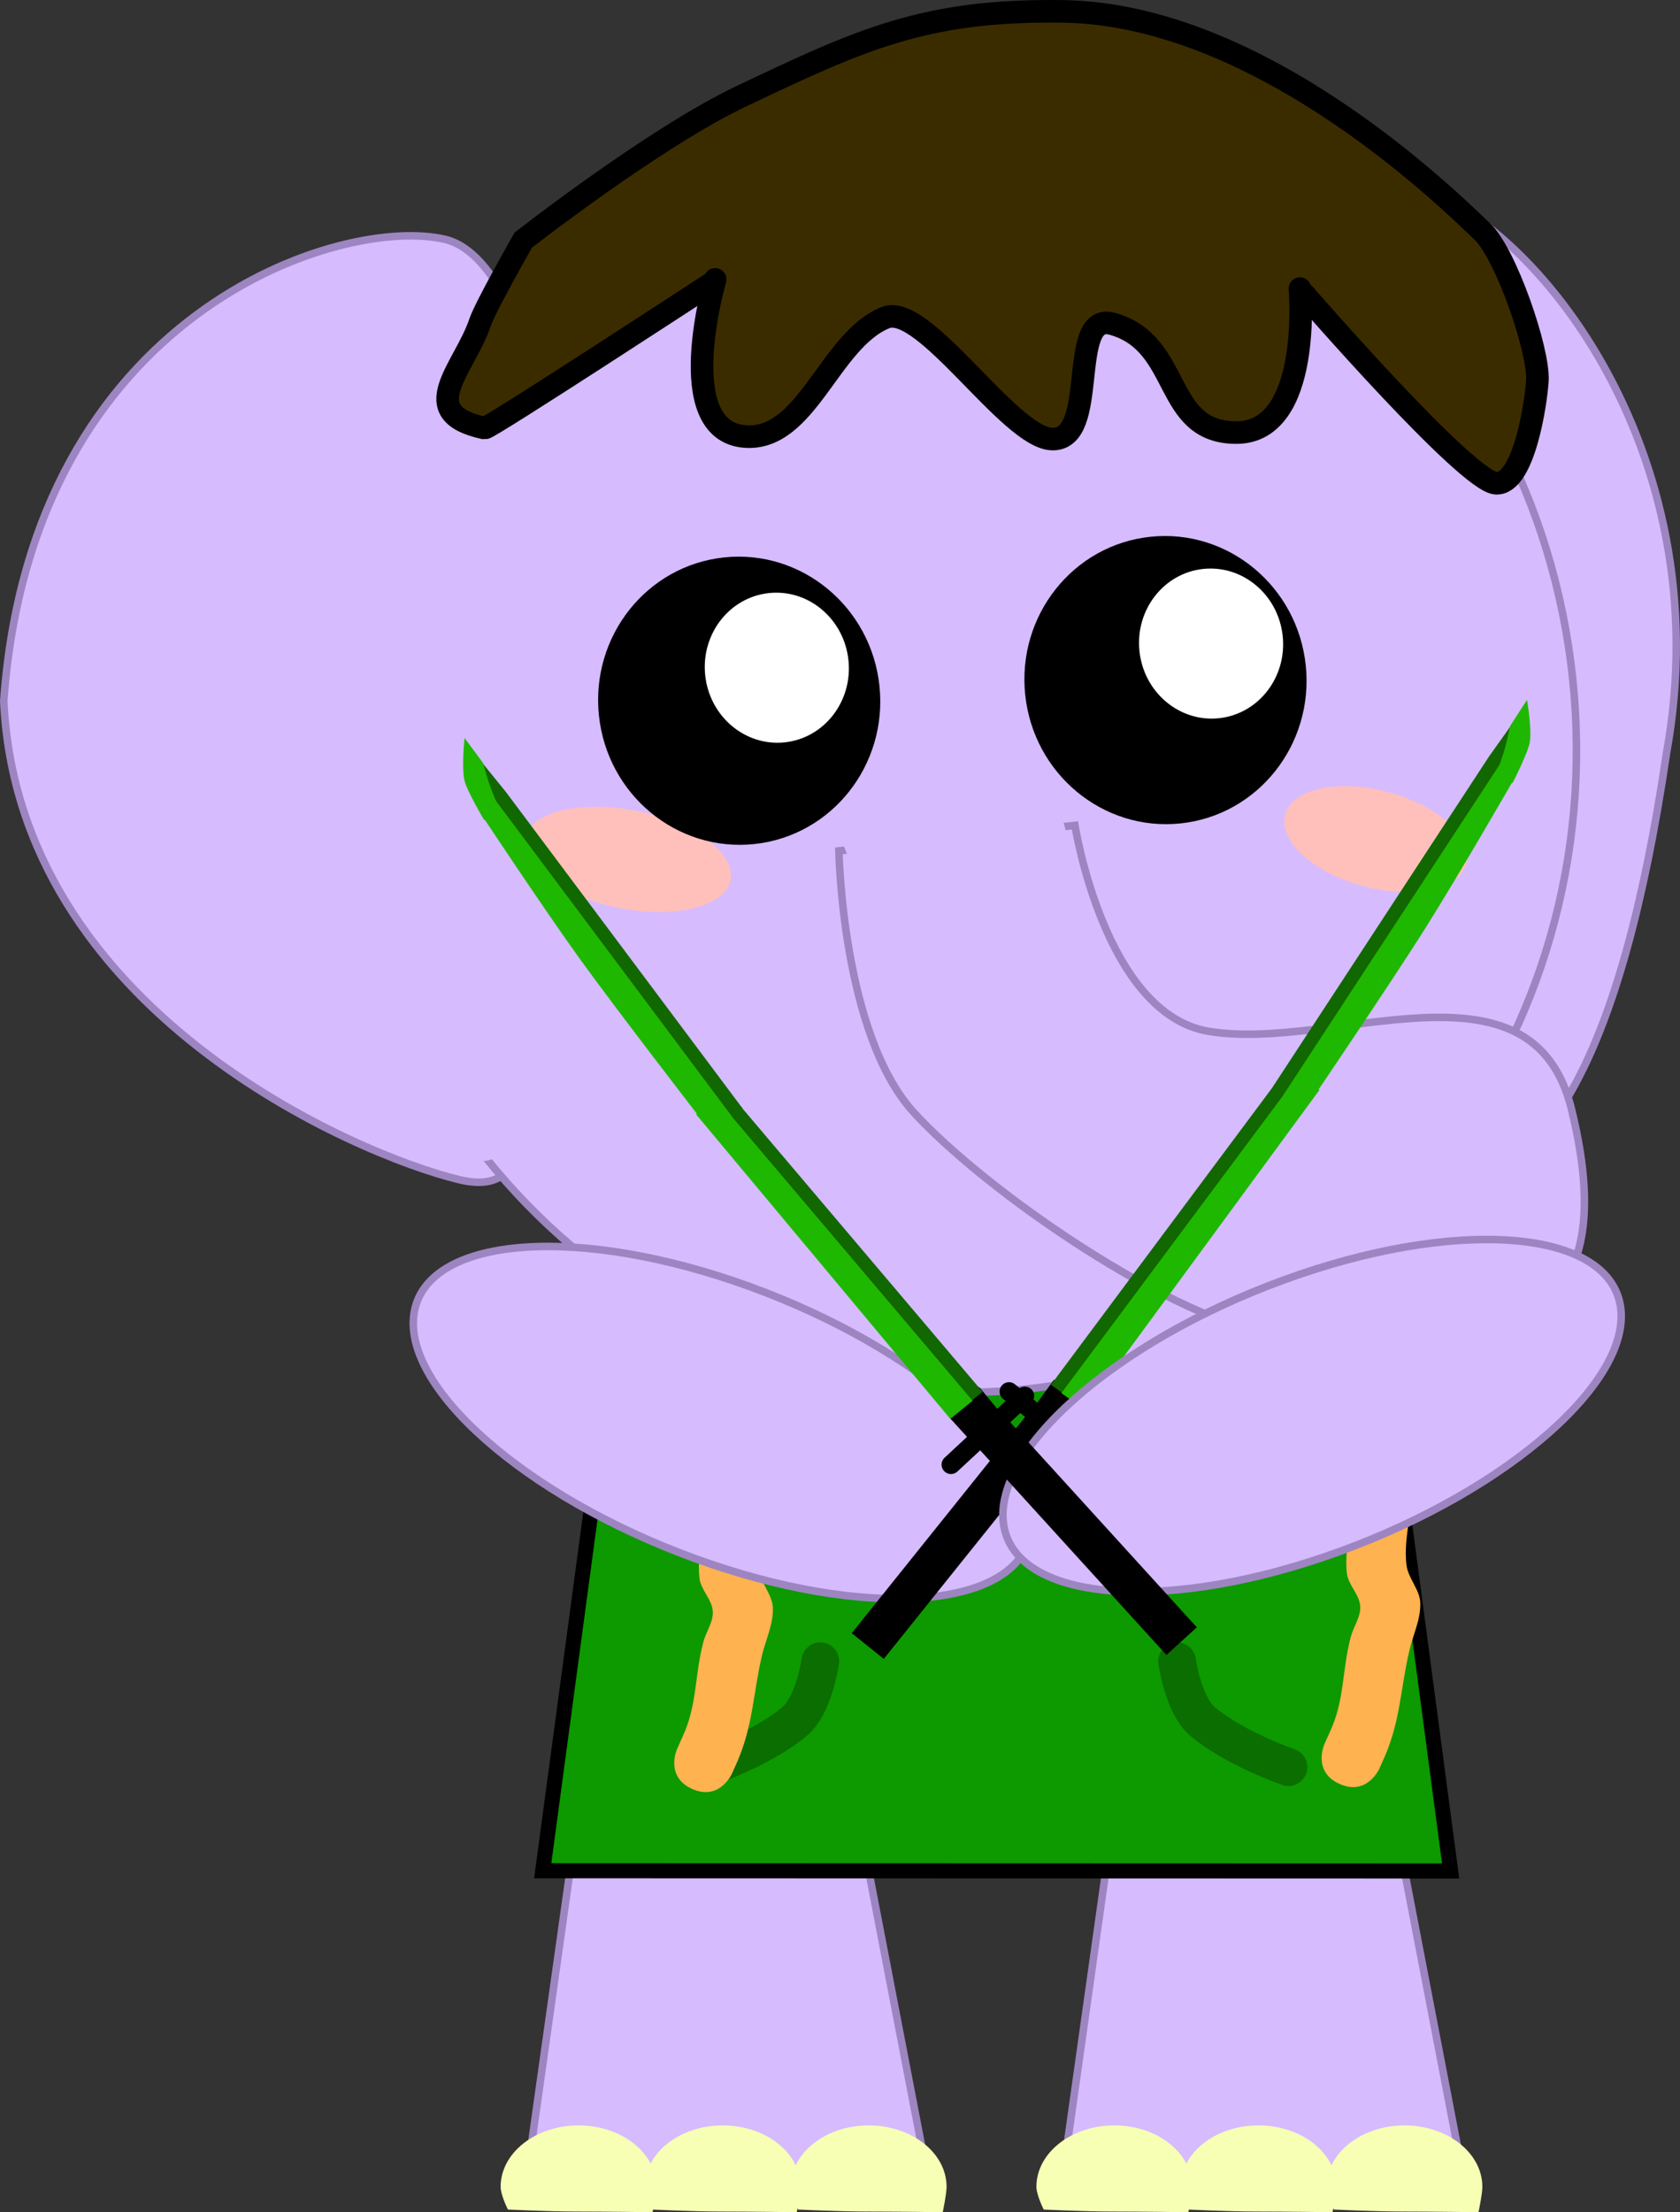 <svg xmlns="http://www.w3.org/2000/svg" xmlns:xlink="http://www.w3.org/1999/xlink" version="1.1" width="223.167" height="293.716" viewBox="0,0,223.167,293.716"><rect x="0" y="0" width="223.167" height="293.716" fill="#333333" stroke="none"/><g><g data-paper-data="{&quot;isPaintingLayer&quot;:true}" fill-rule="nonzero" stroke-linejoin="miter" stroke-miterlimit="10" stroke-dasharray="" stroke-dashoffset="0" style="mix-blend-mode: normal"><g data-paper-data="{&quot;index&quot;:null}" stroke-linecap="butt"><path d="M 140.78 291.723 L 148.935 233.897 L 183.779 233.897 L 194.899 291.723 Z " data-paper-data="{&quot;origPos&quot;:null}" fill="#d6bbff" stroke="#9d85c1" stroke-width="1"/><g data-paper-data="{&quot;origPos&quot;:null}"><path d="M 176.22 290.346 C 176.22 285.842 180.852 282.191 186.566 282.191 C 192.28 282.191 196.912 285.842 196.912 290.346 C 196.912 291.305 196.4 293.716 196.4 293.716 C 196.4 293.716 190.294 293.629 186.329 293.629 C 182.682 293.629 177.191 293.363 177.191 293.363 C 177.191 293.363 176.22 291.445 176.22 290.346 Z " data-paper-data="{&quot;origPos&quot;:null}" stroke-width="1" fill="#f7ffb5" stroke="none"/><path d="M 156.828 290.346 C 156.828 285.842 161.46 282.191 167.174 282.191 C 172.888 282.191 177.52 285.842 177.52 290.346 C 177.52 291.305 177.008 293.716 177.008 293.716 C 177.008 293.716 170.903 293.629 166.938 293.629 C 163.29 293.629 157.799 293.363 157.799 293.363 C 157.799 293.363 156.828 291.445 156.828 290.346 Z " data-paper-data="{&quot;origPos&quot;:null}" stroke-width="1" fill="#f7ffb5" stroke="none"/><path d="M 148.019 282.191 C 153.733 282.191 158.365 285.842 158.365 290.346 C 158.365 291.305 157.854 293.716 157.854 293.716 C 157.854 293.716 151.748 293.629 147.783 293.629 C 144.136 293.629 138.644 293.363 138.644 293.363 C 138.644 293.363 137.673 291.445 137.673 290.346 C 137.673 285.842 142.305 282.191 148.019 282.191 Z " data-paper-data="{&quot;origPos&quot;:null}" stroke-width="1" fill="#f7ffb5" stroke="none"/></g></g><g data-paper-data="{&quot;index&quot;:null}" stroke-linecap="butt"><path d="M 69.609 291.723 L 77.764 233.897 L 112.608 233.897 L 123.729 291.723 Z " data-paper-data="{&quot;origPos&quot;:null}" fill="#d6bbff" stroke="#9d85c1" stroke-width="1"/><g data-paper-data="{&quot;origPos&quot;:null}"><path d="M 105.049 290.346 C 105.049 285.842 109.681 282.191 115.395 282.191 C 121.109 282.191 125.741 285.842 125.741 290.346 C 125.741 291.305 125.229 293.716 125.229 293.716 C 125.229 293.716 119.124 293.629 115.158 293.629 C 111.511 293.629 106.02 293.363 106.02 293.363 C 106.02 293.363 105.049 291.445 105.049 290.346 Z " data-paper-data="{&quot;origPos&quot;:null}" stroke-width="1" fill="#f7ffb5" stroke="none"/><path d="M 85.657 290.346 C 85.657 285.842 90.289 282.191 96.003 282.191 C 101.717 282.191 106.349 285.842 106.349 290.346 C 106.349 291.305 105.838 293.716 105.838 293.716 C 105.838 293.716 99.732 293.629 95.767 293.629 C 92.12 293.629 86.628 293.363 86.628 293.363 C 86.628 293.363 85.657 291.445 85.657 290.346 Z " data-paper-data="{&quot;origPos&quot;:null}" stroke-width="1" fill="#f7ffb5" stroke="none"/><path d="M 76.849 282.191 C 82.562 282.191 87.195 285.842 87.195 290.346 C 87.195 291.305 86.683 293.716 86.683 293.716 C 86.683 293.716 80.577 293.629 76.612 293.629 C 72.965 293.629 67.473 293.363 67.473 293.363 C 67.473 293.363 66.502 291.445 66.502 290.346 C 66.502 285.842 71.135 282.191 76.849 282.191 Z " data-paper-data="{&quot;origPos&quot;:null}" stroke-width="1" fill="#f7ffb5" stroke="none"/></g></g><g><path d="M 72.094 248.38 L 86.145 143.814 L 178.821 143.843 L 192.701 248.418 Z " data-paper-data="{&quot;origRot&quot;:0,&quot;index&quot;:null}" fill="#0d9900" stroke="#000000" stroke-width="2" stroke-linecap="butt"/><path d="M 107.474 183.121 L 107.502 148.555 " data-paper-data="{&quot;origRot&quot;:0,&quot;index&quot;:null}" fill="#0a6e00" stroke="#0a6e00" stroke-width="3.5" stroke-linecap="round"/><path d="M 158.773 149.588 L 158.744 184.154 " data-paper-data="{&quot;origRot&quot;:0,&quot;index&quot;:null}" fill="#0a6e00" stroke="#0a6e00" stroke-width="3.5" stroke-linecap="round"/><path d="M 164.947 183.647 C 164.945 185.753 162.167 187.459 158.742 187.458 C 155.316 187.457 152.541 185.749 152.543 183.643 C 152.544 181.538 155.322 179.832 158.748 179.833 C 162.173 179.834 164.949 181.542 164.947 183.647 Z " data-paper-data="{&quot;origRot&quot;:0,&quot;index&quot;:null}" fill="#0a6e00" stroke="#0a6e00" stroke-width="0.5" stroke-linecap="butt"/><path d="M 107.195 187.103 C 103.769 187.102 100.994 185.394 100.996 183.289 C 100.997 181.183 103.775 179.477 107.201 179.478 C 110.626 179.479 113.402 181.187 113.4 183.292 C 113.398 185.398 110.62 187.104 107.195 187.103 Z " data-paper-data="{&quot;origRot&quot;:0,&quot;index&quot;:null}" fill="#0a6e00" stroke="#0a6e00" stroke-width="0.5" stroke-linecap="butt"/><path d="M 171.163 234.624 C 171.163 234.624 164.068 232.176 159.799 228.612 C 157.136 226.388 156.363 220.573 156.363 220.573 " data-paper-data="{&quot;origRot&quot;:0,&quot;index&quot;:null}" fill="none" stroke="#0a6e00" stroke-width="5" stroke-linecap="round"/><path d="M 108.967 220.558 C 108.967 220.558 108.184 226.373 105.517 228.595 C 101.243 232.157 94.144 234.6 94.144 234.6 " data-paper-data="{&quot;index&quot;:null,&quot;origRot&quot;:0}" fill="none" stroke="#0a6e00" stroke-width="5" stroke-linecap="round"/></g><path d="M 91.947 237.521 C 88.298 235.891 89.928 232.242 89.928 232.242 L 90.654 230.616 C 92.635 226.403 92.242 222.538 93.428 218.012 C 93.789 216.637 94.772 215.355 94.687 213.936 C 94.591 212.359 93.098 211.11 92.916 209.542 C 92.446 205.488 94.287 201.34 93.596 197.318 C 92.377 190.216 87.535 182.087 82.301 177.39 C 82.301 177.39 79.355 174.69 82.055 171.744 C 84.755 168.798 87.701 171.497 87.701 171.497 C 94.125 177.481 99.971 187.021 101.467 195.925 C 102.161 200.056 100.311 204.321 100.837 208.477 C 101.061 210.243 102.612 211.715 102.667 213.494 C 102.736 215.685 101.686 217.767 101.194 219.903 C 100.032 224.953 100.034 229.034 97.952 233.875 L 97.226 235.501 C 97.226 235.501 95.596 239.15 91.947 237.521 Z " fill="#ffb250" stroke="none" stroke-width="0.5" stroke-linecap="butt"/><path d="M 177.947 236.854 C 174.298 235.225 175.928 231.576 175.928 231.576 L 176.654 229.949 C 178.635 225.737 178.242 221.871 179.428 217.346 C 179.789 215.97 180.772 214.689 180.687 213.269 C 180.591 211.693 179.098 210.444 178.916 208.875 C 178.446 204.821 180.287 200.673 179.596 196.651 C 178.377 189.549 173.535 181.421 168.301 176.724 C 168.301 176.724 165.355 174.024 168.055 171.077 C 170.755 168.131 173.701 170.831 173.701 170.831 C 180.125 176.815 185.971 186.355 187.467 195.258 C 188.161 199.39 186.311 203.654 186.837 207.81 C 187.061 209.576 188.612 211.048 188.667 212.827 C 188.736 215.018 187.686 217.1 187.194 219.236 C 186.032 224.286 186.034 228.367 183.952 233.208 L 183.226 234.835 C 183.226 234.835 181.596 238.484 177.947 236.854 Z " fill="#ffb250" stroke="none" stroke-width="0.5" stroke-linecap="butt"/><g stroke-linecap="butt"><g data-paper-data="{&quot;index&quot;:null}"><path d="M 221.36 100.085 C 209.081 183.336 180.142 153.264 165.093 149.945 C 150.045 146.625 142.417 99.8 148.771 70.993 C 155.126 42.185 172.476 21.523 187.525 24.843 C 202.574 28.162 228.819 59.142 221.36 100.085 Z " data-paper-data="{&quot;origRot&quot;:0,&quot;origPos&quot;:null,&quot;index&quot;:null}" fill="#d6bbff" stroke="#9d85c1" stroke-width="1"/><path d="M 0.5 93.09 C 4.225 41.302 45.554 28.504 59.163 31.792 C 72.772 35.081 79.576 81.888 73.768 110.707 C 67.959 139.527 74.59 159.91 60.981 156.622 C 47.373 153.334 2.435 134.236 0.5 93.09 Z " data-paper-data="{&quot;origRot&quot;:0,&quot;origPos&quot;:null}" fill="#d6bbff" stroke="#9d85c1" stroke-width="1"/><path d="M 45.579 107.28 C 40.606 59.932 73.138 17.71 118.24 12.972 C 163.343 8.235 203.938 42.778 208.91 90.125 C 213.883 137.472 181.352 179.695 136.249 184.432 C 91.147 189.169 50.552 154.627 45.579 107.28 Z " data-paper-data="{&quot;origPos&quot;:null,&quot;origRot&quot;:0}" fill="#d6bbff" stroke="#9d85c1" stroke-width="1"/><path d="M 136.187 92.253 C 135.083 81.743 142.53 72.348 152.821 71.267 C 163.111 70.186 172.348 77.829 173.452 88.339 C 174.556 98.848 167.108 108.244 156.818 109.325 C 146.528 110.406 137.291 102.762 136.187 92.253 Z " data-paper-data="{&quot;origPos&quot;:null,&quot;origRot&quot;:0}" fill="#000000" stroke="none" stroke-width="1"/><path d="M 151.362 86.448 C 150.787 80.974 154.581 76.089 159.835 75.537 C 165.09 74.986 169.816 78.975 170.391 84.449 C 170.966 89.922 167.172 94.807 161.917 95.359 C 156.663 95.911 151.937 91.921 151.362 86.448 Z " data-paper-data="{&quot;origRot&quot;:0}" fill="#ffffff" stroke="none" stroke-width="1"/><path d="M 171.108 107.247 C 173.046 104.117 179.829 103.444 186.258 105.744 C 192.687 108.043 196.327 112.445 194.389 115.575 C 192.452 118.704 185.669 119.378 179.24 117.078 C 172.811 114.778 169.17 110.377 171.108 107.247 Z " data-paper-data="{&quot;origPos&quot;:null,&quot;origRot&quot;:0}" fill="#ffc0bb" stroke="none" stroke-width="1"/><path d="M 40.132 103.61 C 40.497 84.378 57.493 38.753 66.078 38.929 C 74.662 39.105 71.583 85.016 71.218 104.247 C 70.854 123.478 72.633 154.329 64.048 154.153 C 55.464 153.977 39.768 122.841 40.132 103.61 Z " data-paper-data="{&quot;origRot&quot;:0,&quot;origPos&quot;:null}" fill="#d6bbff" stroke="none" stroke-width="1"/><g data-paper-data="{&quot;origPos&quot;:null,&quot;origRot&quot;:0}"><path d="M 208.767 147.326 C 213.988 168.791 208.801 183.306 170.392 177.598 C 155.761 175.423 130.857 158.081 121.363 147.673 C 111.869 137.266 111.437 112.969 111.437 112.969 L 142.794 109.586 C 142.794 109.586 146.724 134.557 160.499 136.919 C 176.984 139.747 203.547 125.86 208.767 147.325 Z " data-paper-data="{&quot;origPos&quot;:null,&quot;origRot&quot;:0}" stroke="#9d85c1" stroke-width="1" fill="#d6bbff"/><path d="M 119.567 131.385 L 110.879 109.232 L 140.703 107.009 L 146.394 128.54 Z " data-paper-data="{&quot;origRot&quot;:0,&quot;origPos&quot;:null}" stroke="none" stroke-width="1" fill="#d6bbff"/></g><path d="M 70.234 110.093 C 72.473 106.931 80.167 106.163 87.418 108.376 C 94.669 110.589 98.732 114.946 96.493 118.108 C 94.254 121.269 86.561 122.038 79.309 119.825 C 72.058 117.612 67.995 113.255 70.234 110.093 Z " data-paper-data="{&quot;origPos&quot;:null,&quot;origRot&quot;:0}" fill="#ffc0bb" stroke="none" stroke-width="1"/><path d="M 96.194 74.008 C 106.484 72.927 115.721 80.571 116.825 91.08 C 117.929 101.589 110.482 110.985 100.191 112.066 C 89.901 113.147 80.664 105.503 79.56 94.994 C 78.456 84.484 85.903 75.089 96.194 74.008 Z " data-paper-data="{&quot;origPos&quot;:null,&quot;origRot&quot;:0}" fill="#000000" stroke="none" stroke-width="1"/><path d="M 93.677 89.651 C 93.102 84.177 96.896 79.293 102.151 78.741 C 107.406 78.189 112.131 82.179 112.706 87.652 C 113.281 93.126 109.487 98.011 104.233 98.563 C 98.978 99.115 94.252 95.125 93.677 89.651 Z " data-paper-data="{&quot;origRot&quot;:0}" fill="#ffffff" stroke="none" stroke-width="1"/></g><path d="M 64.227 65.397 C 59.651 74.549 52.567 91.705 52.331 101.547 C 52.195 107.207 58.329 136.057 41.709 136.057 C 34.635 136.057 31.334 131.029 31.087 125.435 C 29.925 99.175 36.293 88.114 42.014 65.395 C 43.01 61.44 48.17 44.602 53.548 44.973 C 54.947 44.295 56.517 43.915 58.176 43.915 C 64.042 43.915 68.798 48.67 68.798 54.537 C 70.425 56.257 65.363 63.125 64.227 65.397 Z " fill="#d6bbff" stroke="none" stroke-width="0.5"/></g><g stroke-linecap="round"><path d="M 94.483 37.632 C 94.483 37.632 64.902 56.948 64.385 56.838 C 54.872 54.814 61.708 48.962 63.779 42.787 C 64.469 40.729 69.509 31.884 69.509 31.884 C 69.509 31.884 86.958 18.236 98.517 12.758 C 114.363 5.249 122.856 1.244 141.231 1.513 C 167.816 1.902 193.159 27.192 196.893 30.727 C 200.056 33.72 204.465 46.612 204.222 50.541 C 204.037 53.539 202.42 64.399 198.71 64.157 C 194.805 63.901 173.246 39.052 173.246 39.052 " data-paper-data="{&quot;origRot&quot;:0,&quot;index&quot;:null}" stroke-width="3" fill="#3b2c00" stroke="#000000"/><path d="M 172.681 38.317 C 172.681 38.317 174.329 57.41 164.253 57.432 C 154.38 57.453 157.105 45.592 147.771 42.994 C 141.629 41.285 146.166 58.631 139.682 58.288 C 134 57.987 122.718 40.118 117.623 42.169 C 110.166 45.171 107.206 58.637 98.915 57.953 C 89.134 57.147 95.003 37.094 95.003 37.094 " data-paper-data="{&quot;origRot&quot;:0,&quot;index&quot;:null}" stroke-width="3" fill="#3b2c00" stroke="#000000"/></g><path d="M 92.303 206.917 C 69.714 198.702 53.042 183.964 55.066 174 C 57.091 164.035 77.044 162.618 99.633 170.834 C 122.223 179.05 138.894 193.788 136.87 203.752 C 134.846 213.716 114.892 215.133 92.303 206.917 Z " data-paper-data="{&quot;origRot&quot;:0,&quot;index&quot;:null}" fill="#d6bbff" stroke="#9d85c1" stroke-width="1" stroke-linecap="butt"/><g data-paper-data="{&quot;index&quot;:null}"><path d="M238.205,329.177l-23.621,29.448l-4.256,-3.413l23.621,-29.448z" data-paper-data="{&quot;origRot&quot;:0,&quot;index&quot;:null}" fill="#000000" stroke="none" stroke-width="0" stroke-linecap="butt" transform="matrix(1,0,0,1,-97.183,-138.373)"/><path d="M238.492,328.973l-4.069,-3.605l2.764,-3.81l4.302,3.674z" data-paper-data="{&quot;origRot&quot;:0,&quot;index&quot;:null}" fill="#000000" stroke="none" stroke-width="0" stroke-linecap="butt" transform="matrix(1,0,0,1,-97.183,-138.373)"/><path d="M271.064,281.982l-31.173,42.463l-3.109,-2.211l31.486,-42.236z" data-paper-data="{&quot;origRot&quot;:0,&quot;index&quot;:null}" fill="#116700" stroke="none" stroke-width="0" stroke-linecap="butt" transform="matrix(1,0,0,1,-97.183,-138.373)"/><path d="M297.955,234.632l-0.794,5.652c0,0 -7.604,13.208 -11.979,20.143c-4.612,7.311 -15.017,22.655 -15.017,22.655l-3.93,-0.374l28.753,-43.907z" data-paper-data="{&quot;origRot&quot;:0,&quot;index&quot;:null}" fill="#116700" stroke="none" stroke-width="0" stroke-linecap="butt" transform="matrix(1,0,0,1,-97.183,-138.373)"/><path d="M272.455,283.086l-31.173,42.463l-3.109,-2.211l31.486,-42.236z" data-paper-data="{&quot;origRot&quot;:0,&quot;index&quot;:null}" fill="#1fb800" stroke="none" stroke-width="0" stroke-linecap="butt" transform="matrix(1,0,0,1,-97.183,-138.373)"/><path d="M298.552,241.388c0,0 -7.604,13.208 -11.979,20.143c-4.612,7.311 -15.017,22.655 -15.017,22.655l-3.93,-0.374l28.753,-43.907z" data-paper-data="{&quot;origRot&quot;:0,&quot;index&quot;:null}" fill="#1fb800" stroke="none" stroke-width="0" stroke-linecap="butt" transform="matrix(1,0,0,1,-97.183,-138.373)"/><path d="M300.026,231.299c0,0 0.619,3.514 0.397,5.458c-0.16,1.398 -2.309,5.563 -2.309,5.563l-1.021,-0.169l-0.848,-1.854c0,0 0.585,-1.622 0.858,-2.601c0.238,-0.853 0.688,-2.949 0.688,-2.949z" data-paper-data="{&quot;origRot&quot;:0,&quot;index&quot;:null}" fill="#1fb800" stroke="none" stroke-width="0" stroke-linecap="butt" transform="matrix(1,0,0,1,-97.183,-138.373)"/><path d="M 134.033 184.763 L 144.388 193.244 " data-paper-data="{&quot;origRot&quot;:0,&quot;index&quot;:null}" fill="none" stroke="#000000" stroke-width="2.5" stroke-linecap="round"/></g><path d="M 133.39 202.826 C 131.366 192.862 148.037 178.124 170.626 169.909 C 193.216 161.693 213.169 163.11 215.193 173.074 C 217.218 183.038 200.546 197.776 177.957 205.992 C 155.368 214.208 135.414 212.791 133.39 202.826 Z " data-paper-data="{&quot;origRot&quot;:0,&quot;index&quot;:null}" fill="#d6bbff" stroke="#9d85c1" stroke-width="1" stroke-linecap="butt"/><g data-paper-data="{&quot;index&quot;:null}"><path d="M230.75,326.515l25.415,27.915l-4.034,3.673l-25.415,-27.915z" data-paper-data="{&quot;origRot&quot;:0,&quot;index&quot;:null}" fill="#000000" stroke="none" stroke-width="0" stroke-linecap="butt" transform="matrix(1,0,0,1,-97.183,-138.373)"/><path d="M223.191,326.456l4.064,-3.936l2.997,3.63l-3.835,3.852z" data-paper-data="{&quot;origRot&quot;:0,&quot;index&quot;:null}" fill="#000000" stroke="none" stroke-width="0" stroke-linecap="butt" transform="matrix(1,0,0,1,-97.183,-138.373)"/><path d="M193.639,282.982l34.063,40.186l-2.964,2.401l-33.766,-40.432z" data-paper-data="{&quot;origRot&quot;:0,&quot;index&quot;:null}" fill="#116700" stroke="none" stroke-width="0" stroke-linecap="butt" transform="matrix(1,0,0,1,-97.183,-138.373)"/><path d="M164.396,243.536l31.44,42.024l-3.899,0.619c0,0 -11.344,-14.664 -16.403,-21.672c-4.8,-6.648 -13.214,-19.355 -13.214,-19.355l-1.146,-5.591z" data-paper-data="{&quot;origRot&quot;:0,&quot;index&quot;:null}" fill="#116700" stroke="none" stroke-width="0" stroke-linecap="butt" transform="matrix(1,0,0,1,-97.183,-138.373)"/><path d="M192.319,284.171l34.063,40.186l-2.964,2.401l-33.766,-40.432z" data-paper-data="{&quot;origRot&quot;:0,&quot;index&quot;:null}" fill="#1fb800" stroke="none" stroke-width="0" stroke-linecap="butt" transform="matrix(1,0,0,1,-97.183,-138.373)"/><path d="M163.077,244.724l31.44,42.024l-3.899,0.619c0,0 -11.344,-14.664 -16.403,-21.672c-4.8,-6.648 -13.214,-19.355 -13.214,-19.355z" data-paper-data="{&quot;origRot&quot;:0,&quot;index&quot;:null}" fill="#1fb800" stroke="none" stroke-width="0" stroke-linecap="butt" transform="matrix(1,0,0,1,-97.183,-138.373)"/><path d="M161.346,239.666c0,0 0.581,2.064 0.871,2.9c0.334,0.961 1.018,2.542 1.018,2.542l-0.73,1.903l-1.009,0.232c0,0 -2.406,-4.023 -2.652,-5.408c-0.343,-1.927 0.055,-5.473 0.055,-5.473z" data-paper-data="{&quot;origRot&quot;:0,&quot;index&quot;:null}" fill="#1fb800" stroke="none" stroke-width="0" stroke-linecap="butt" transform="matrix(1,0,0,1,-97.183,-138.373)"/><path d="M 136.131 185.348 L 126.326 194.459 " data-paper-data="{&quot;origRot&quot;:0,&quot;index&quot;:null}" fill="none" stroke="#000000" stroke-width="2.5" stroke-linecap="round"/></g></g></g></svg>